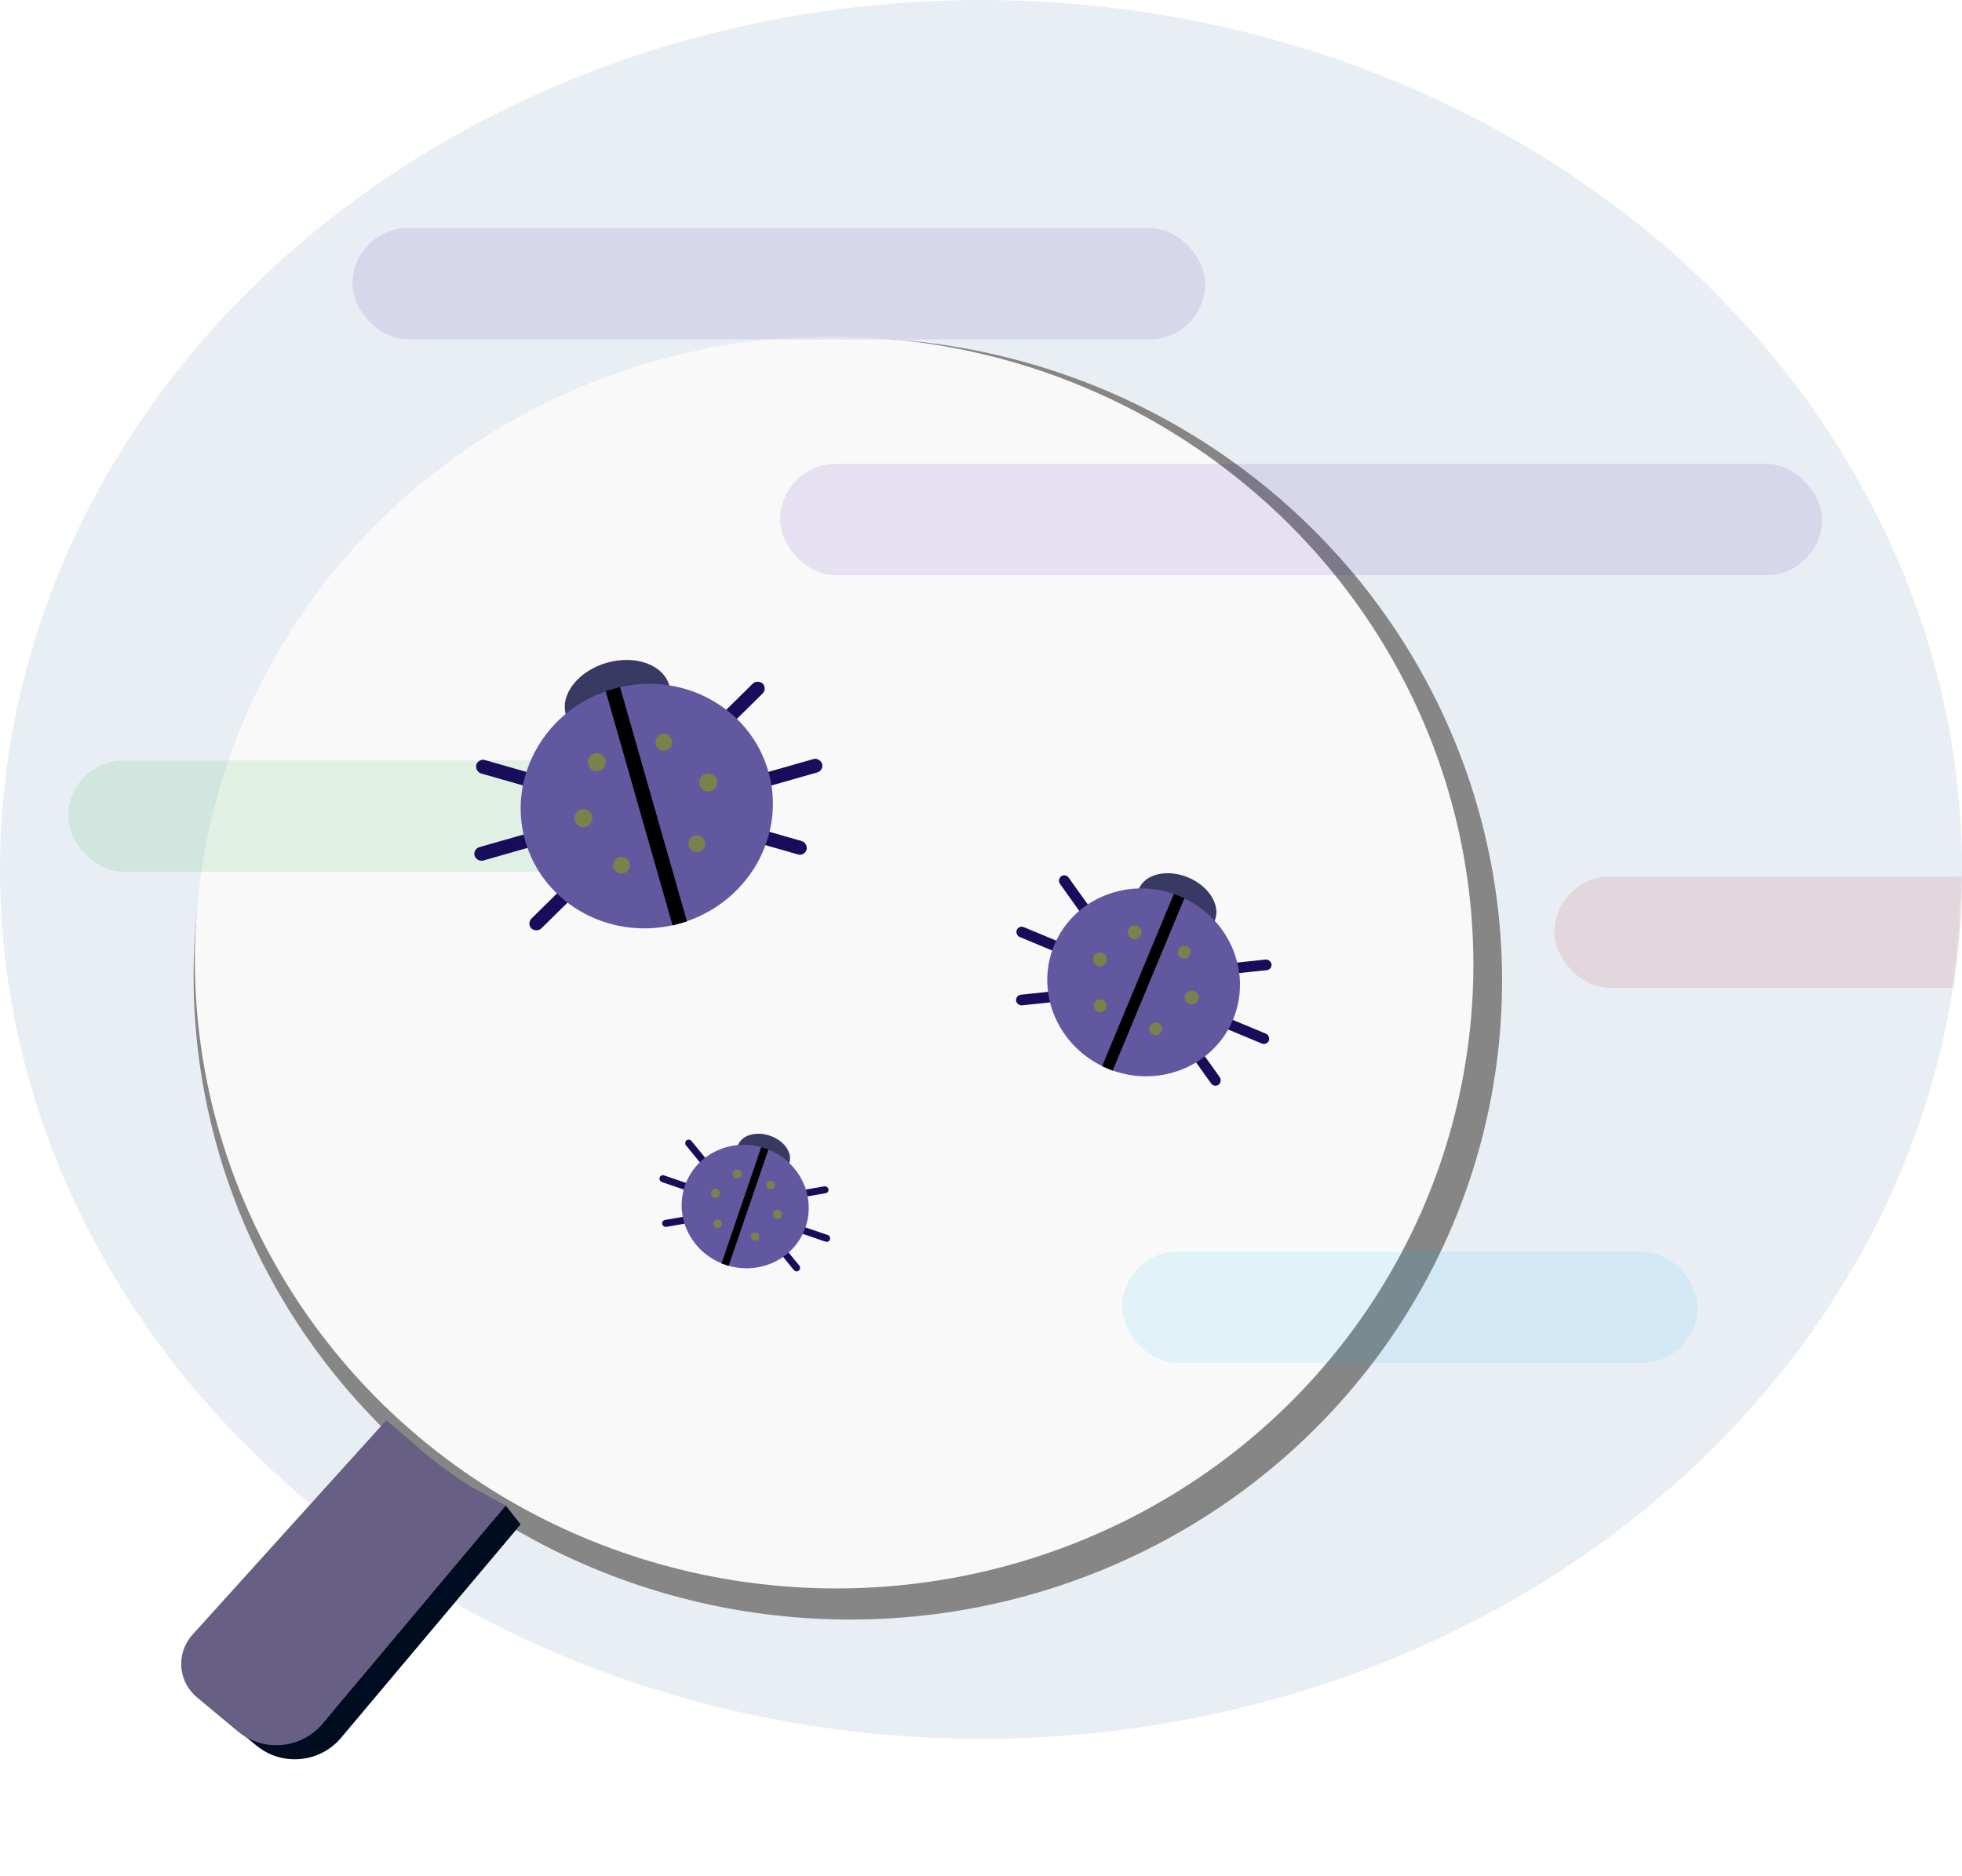 <svg width="757" height="724" viewBox="0 0 757 724" fill="none" xmlns="http://www.w3.org/2000/svg">
<ellipse cx="378.5" cy="335.53" rx="378.5" ry="335.53" fill="#A5B9D7" fill-opacity="0.24"/>
<path d="M156.28 546.179L203.59 584.98L131.578 670.674C123.406 680.399 108.819 681.752 98.997 673.697L82.615 660.262C75.356 654.308 74.367 643.655 80.407 636.467L156.28 546.179Z" fill="#000C1F"/>
<ellipse cx="327.127" cy="377.672" rx="252.458" ry="247.319" transform="rotate(4.67 327.127 377.672)" fill="#868686"/>
<ellipse cx="321.836" cy="371.439" rx="246.677" ry="241.538" transform="rotate(4.67 321.836 371.439)" fill="#F9F9F9"/>
<path d="M149.039 548.124L158.477 556.091V556.091C165.229 562.232 172.479 567.817 180.154 572.789L181.375 573.58L195.158 581.052L124.454 665.24C116.241 675.019 101.552 676.329 91.737 668.156L75.977 655.033C68.615 648.904 67.842 637.965 74.267 630.856L149.039 548.124Z" fill="#676084"/>
<path d="M200.838 588.289L195.158 581.052L129.031 659.937L136.071 665.105L200.838 588.289Z" fill="#000C1F"/>
<mask id="mask0_2_104" style="mask-type:alpha" maskUnits="userSpaceOnUse" x="0" y="0" width="757" height="672">
<ellipse cx="378.5" cy="335.53" rx="378.5" ry="335.53" fill="white"/>
</mask>
<g mask="url(#mask0_2_104)">
<rect x="136" y="88" width="329" height="43" rx="21.5" fill="#370997" fill-opacity="0.1"/>
<rect x="301" y="179" width="402" height="43" rx="21.5" fill="#370997" fill-opacity="0.1"/>
<rect x="26.284" y="293.475" width="268.79" height="42.97" rx="21.485" fill="#099720" fill-opacity="0.1"/>
<rect x="599.749" y="338.273" width="313.588" height="42.97" rx="21.485" fill="#970909" fill-opacity="0.1"/>
<rect x="433" y="483" width="222" height="43" rx="21.5" fill="#0BACF1" fill-opacity="0.1"/>
</g>
<rect x="184.501" y="292.589" width="23.813" height="5.377" rx="2.689" transform="rotate(15.94 184.501 292.589)" fill="#180D5A"/>
<rect x="182.386" y="327.669" width="23.813" height="5.377" rx="2.689" transform="rotate(-15.934 182.386 327.669)" fill="#180D5A"/>
<rect x="293.552" y="298.727" width="23.813" height="5.377" rx="2.689" transform="rotate(-15.934 293.552 298.727)" fill="#180D5A"/>
<rect x="289.05" y="318.785" width="23.813" height="5.377" rx="2.689" transform="rotate(15.94 289.05 318.785)" fill="#180D5A"/>
<rect x="203.144" y="356.385" width="23.813" height="5.377" rx="2.689" transform="rotate(-44.606 203.144 356.385)" fill="#180D5A"/>
<rect x="275.433" y="278.635" width="23.813" height="5.377" rx="2.689" transform="rotate(-44.606 275.433 278.635)" fill="#180D5A"/>
<ellipse cx="238.267" cy="270.174" rx="20.74" ry="14.979" transform="rotate(-15.934 238.267 270.174)" fill="#383A63"/>
<ellipse cx="249.55" cy="311.09" rx="48.778" ry="47.05" transform="rotate(-15.934 249.55 311.09)" fill="#6258A0"/>
<rect x="233.678" y="266.691" width="5.761" height="94.099" transform="rotate(-15.934 233.678 266.691)" fill="black"/>
<circle cx="230.269" cy="294.12" r="3.472" transform="rotate(-29.718 230.269 294.12)" fill="#7A824C"/>
<circle cx="256.129" cy="286.425" r="3.224" transform="rotate(-29.718 256.129 286.425)" fill="#7A824C"/>
<circle cx="239.769" cy="333.908" r="3.224" transform="rotate(-29.718 239.769 333.908)" fill="#7A824C"/>
<circle cx="268.862" cy="325.602" r="3.224" transform="rotate(-29.718 268.862 325.602)" fill="#7A824C"/>
<circle cx="225.086" cy="315.716" r="3.472" transform="rotate(-29.718 225.086 315.716)" fill="#7A824C"/>
<circle cx="273.257" cy="301.963" r="3.472" transform="rotate(-29.718 273.257 301.963)" fill="#7A824C"/>
<rect x="265.901" y="439.249" width="12.011" height="2.712" rx="1.356" transform="rotate(50.736 265.901 439.249)" fill="#180D5A"/>
<rect x="254.927" y="453.171" width="12.011" height="2.712" rx="1.356" transform="rotate(18.861 254.927 453.171)" fill="#180D5A"/>
<rect x="309.303" y="473.18" width="12.011" height="2.712" rx="1.356" transform="rotate(18.861 309.303 473.18)" fill="#180D5A"/>
<rect x="301.665" y="480.193" width="12.011" height="2.712" rx="1.356" transform="rotate(50.736 301.665 480.193)" fill="#180D5A"/>
<rect x="255.26" y="471.04" width="12.011" height="2.712" rx="1.356" transform="rotate(-9.811 255.26 471.04)" fill="#180D5A"/>
<rect x="307.582" y="459.643" width="12.011" height="2.712" rx="1.356" transform="rotate(-9.811 307.582 459.643)" fill="#180D5A"/>
<ellipse cx="294.623" cy="445.441" rx="10.461" ry="7.555" transform="rotate(18.861 294.623 445.441)" fill="#383A63"/>
<ellipse cx="287.519" cy="465.636" rx="24.603" ry="23.732" transform="rotate(18.861 287.519 465.636)" fill="#6258A0"/>
<rect x="293.724" y="442.677" width="2.906" height="47.463" transform="rotate(18.861 293.724 442.677)" fill="black"/>
<circle cx="284.417" cy="453.057" r="1.751" transform="rotate(5.077 284.417 453.057)" fill="#7A824C"/>
<circle cx="297.344" cy="457.313" r="1.626" transform="rotate(5.077 297.344 457.313)" fill="#7A824C"/>
<circle cx="276.9" cy="472.272" r="1.626" transform="rotate(5.077 276.9 472.272)" fill="#7A824C"/>
<circle cx="291.341" cy="477.205" r="1.626" transform="rotate(5.077 291.341 477.205)" fill="#7A824C"/>
<circle cx="276.054" cy="460.51" r="1.751" transform="rotate(5.077 276.054 460.51)" fill="#7A824C"/>
<circle cx="299.965" cy="468.679" r="1.751" transform="rotate(5.077 299.965 468.679)" fill="#7A824C"/>
<rect x="411.096" y="336.991" width="18.242" height="4.119" rx="2.06" transform="rotate(54.475 411.096 336.991)" fill="#180D5A"/>
<rect x="393.086" y="357.002" width="18.242" height="4.119" rx="2.06" transform="rotate(22.601 393.086 357.002)" fill="#180D5A"/>
<rect x="473.51" y="392.712" width="18.242" height="4.119" rx="2.06" transform="rotate(22.601 473.51 392.712)" fill="#180D5A"/>
<rect x="461.241" y="402.583" width="18.242" height="4.119" rx="2.06" transform="rotate(54.475 461.241 402.583)" fill="#180D5A"/>
<rect x="391.82" y="384.115" width="18.242" height="4.119" rx="2.06" transform="rotate(-6.071 391.82 384.115)" fill="#180D5A"/>
<rect x="472.242" y="372.025" width="18.242" height="4.119" rx="2.06" transform="rotate(-6.071 472.242 372.025)" fill="#180D5A"/>
<ellipse cx="454.01" cy="349.219" rx="15.888" ry="11.475" transform="rotate(22.601 454.01 349.219)" fill="#383A63"/>
<ellipse cx="441.244" cy="379.12" rx="37.366" ry="36.042" transform="rotate(22.601 441.244 379.12)" fill="#6258A0"/>
<rect x="452.922" y="344.942" width="4.413" height="72.084" transform="rotate(22.601 452.922 344.942)" fill="black"/>
<circle cx="437.789" cy="359.75" r="2.66" transform="rotate(8.817 437.789 359.75)" fill="#7A824C"/>
<circle cx="456.957" cy="367.481" r="2.47" transform="rotate(8.817 456.957 367.481)" fill="#7A824C"/>
<circle cx="424.494" cy="388.125" r="2.47" transform="rotate(8.817 424.494 388.125)" fill="#7A824C"/>
<circle cx="445.891" cy="397.033" r="2.47" transform="rotate(8.817 445.891 397.033)" fill="#7A824C"/>
<circle cx="424.377" cy="370.218" r="2.66" transform="rotate(8.817 424.377 370.218)" fill="#7A824C"/>
<circle cx="459.805" cy="384.965" r="2.66" transform="rotate(8.817 459.805 384.965)" fill="#7A824C"/>
</svg>

